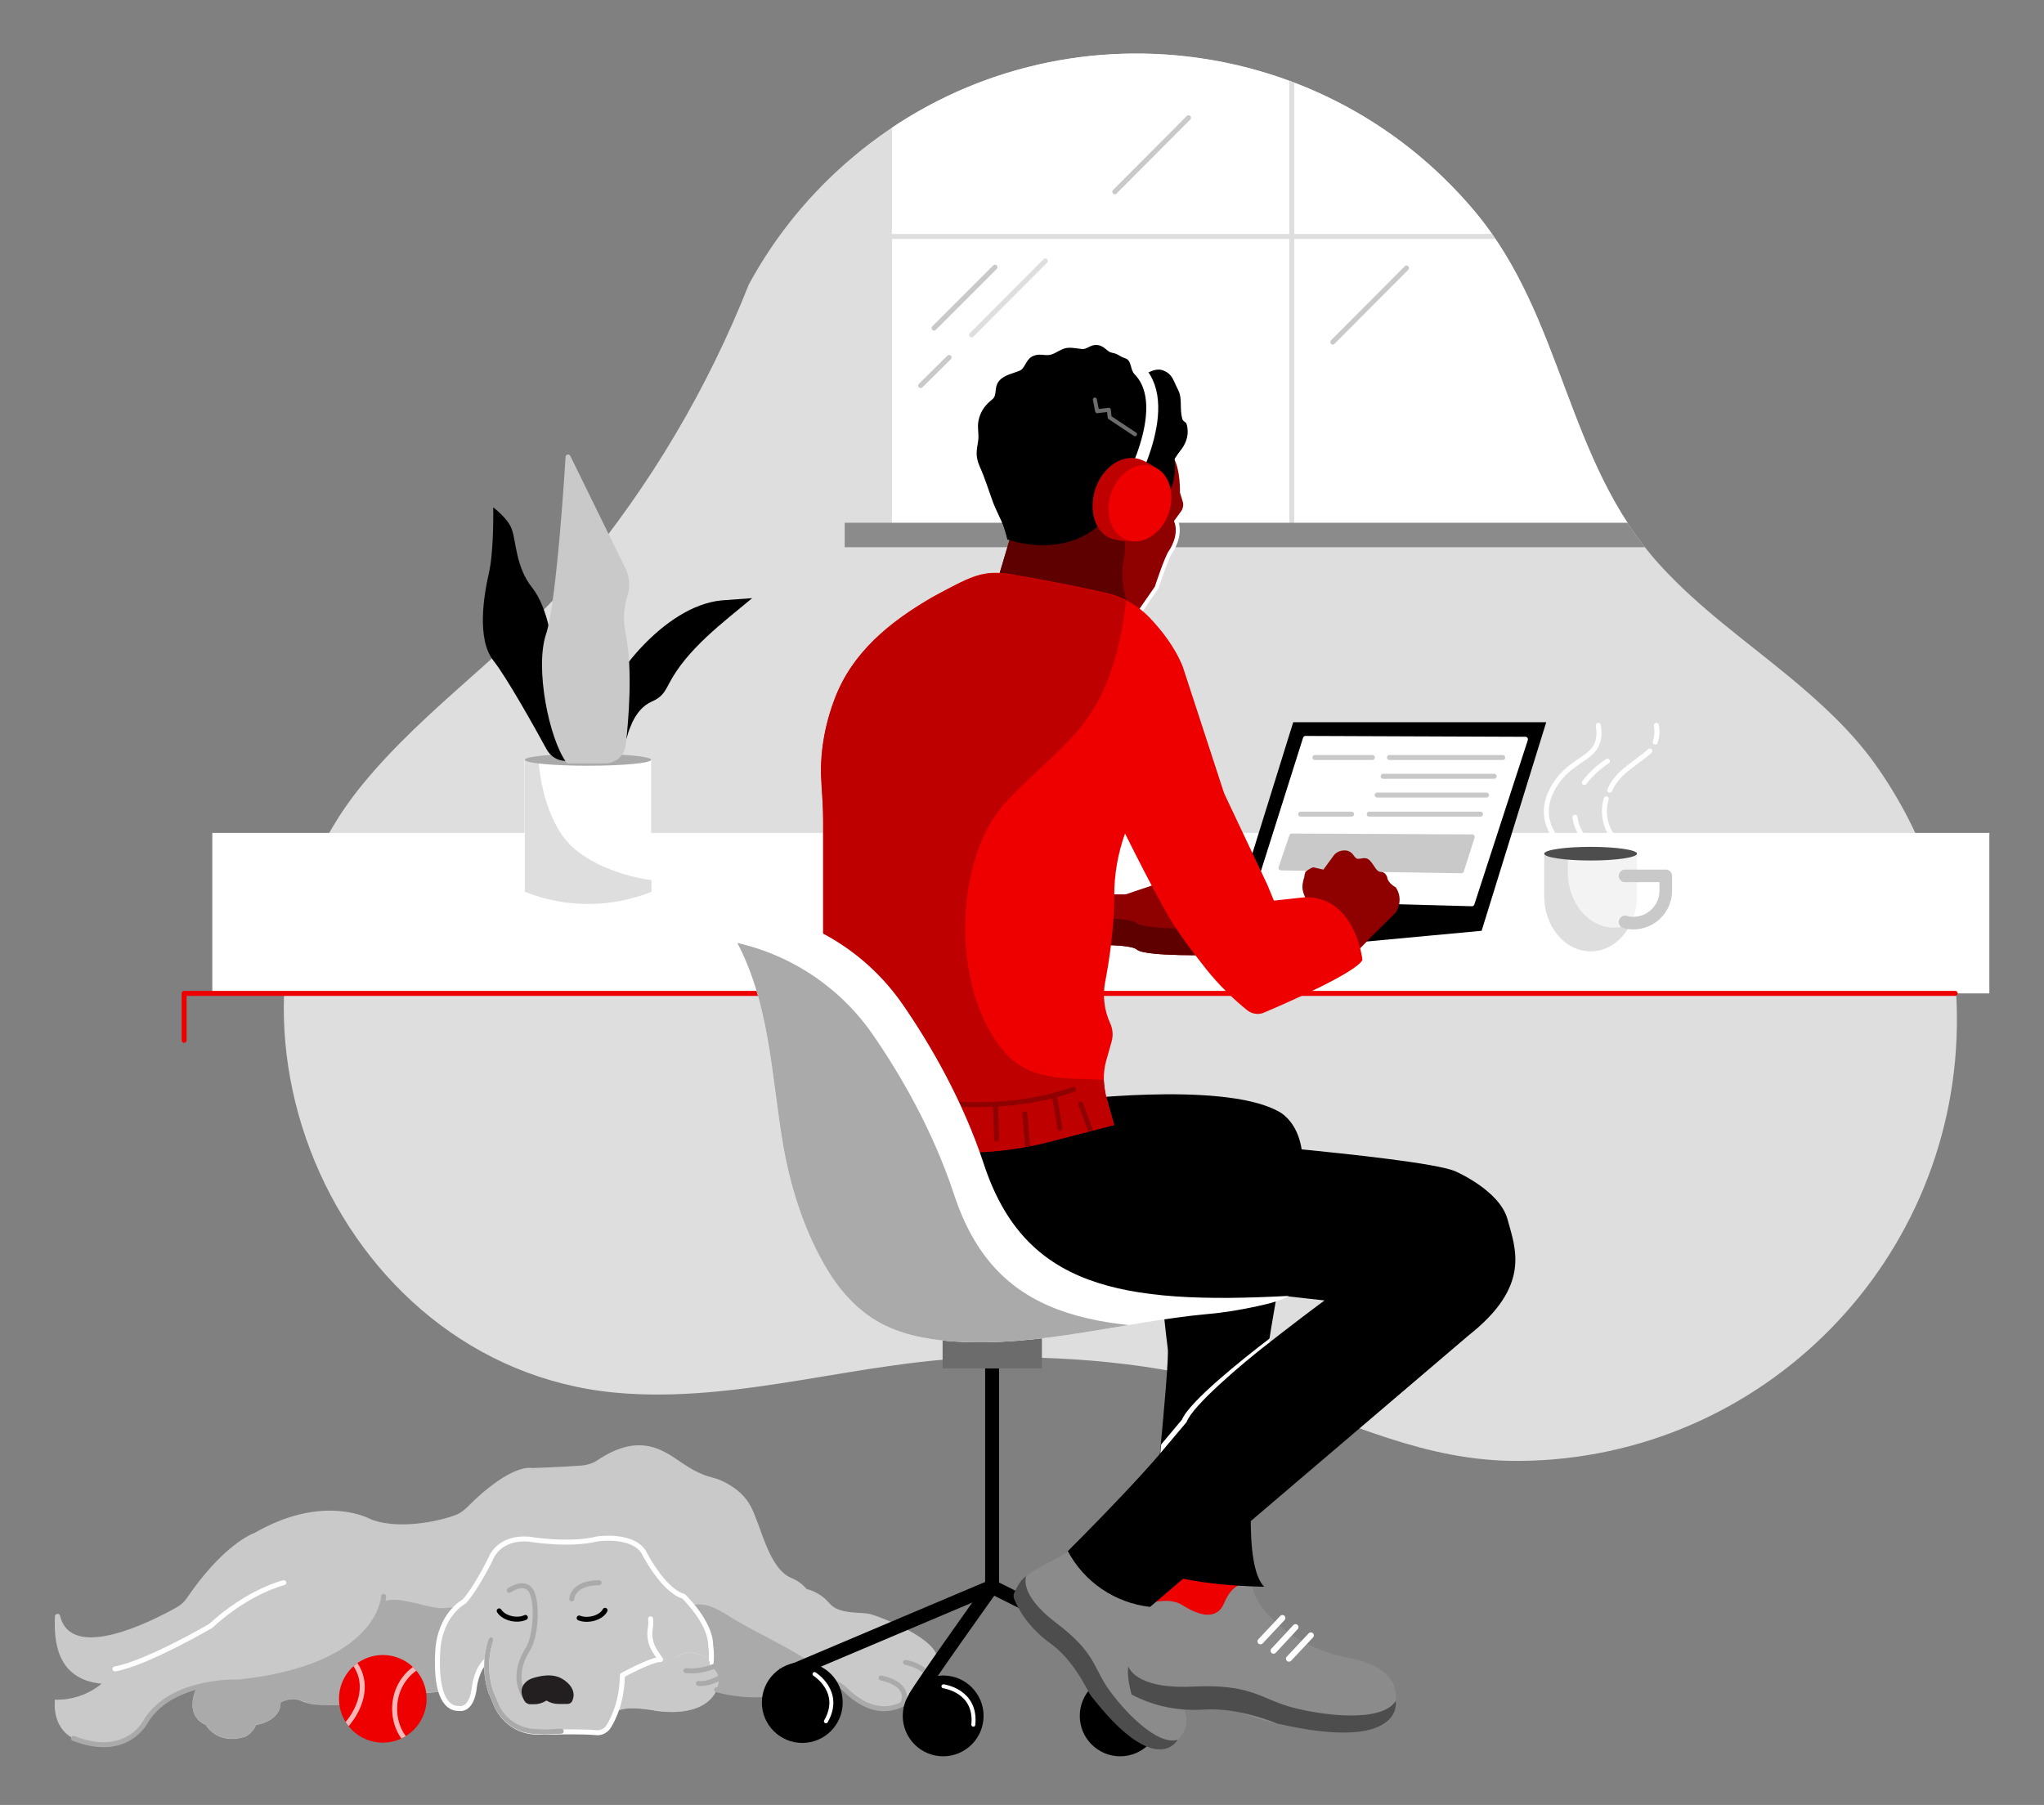 <?xml version="1.0" encoding="utf-8"?>
<!-- Generator: Adobe Illustrator 27.5.0, SVG Export Plug-In . SVG Version: 6.00 Build 0)  -->
<svg version="1.1" id="Layer_1" xmlns="http://www.w3.org/2000/svg" xmlns:xlink="http://www.w3.org/1999/xlink" x="0px" y="0px"
	 viewBox="0 0 718.2 634.3" style="enable-background:new 0 0 718.2 634.3;" xml:space="preserve">
<rect x="0" y="0" width="718.2" height="634.3" fill="#808080" stroke="none"/>
<style type="text/css">
	.st0{fill:#DEDEDE;}
	.st1{fill:#C9C9C9;}
	.st2{fill:#AAAAAA;}
	.st3{fill:none;stroke:#FFFFFF;stroke-width:1.752;stroke-linecap:round;stroke-linejoin:round;}
	.st4{fill:none;stroke:#AAAAAA;stroke-width:1.752;stroke-linecap:round;stroke-linejoin:round;}
	.st5{fill:none;stroke:#000000;stroke-width:4.906;stroke-miterlimit:10;}
	.st6{fill:none;stroke:#EE0000;stroke-width:1.97;stroke-linecap:round;stroke-miterlimit:10;}
	.st7{fill:#6C6C6C;}
	.st8{fill:#FFFFFF;}
	.st9{clip-path:url(#SVGID_00000067932988623843880910000010664368821130393484_);}
	.st10{fill:none;stroke:#DEDEDE;stroke-width:1.752;stroke-linecap:round;stroke-linejoin:round;}
	.st11{fill:#8B8B8B;}
	.st12{fill:none;stroke:#FFFFFF;stroke-width:1.402;stroke-linecap:round;stroke-miterlimit:10;}
	.st13{fill:#231F20;}
	.st14{fill:none;stroke:#000000;stroke-width:1.752;stroke-linecap:round;stroke-linejoin:round;}
	.st15{fill:#AAAAAA;stroke:#AAAAAA;stroke-width:1.752;stroke-linecap:round;stroke-linejoin:round;}
	.st16{fill:none;stroke:#C9C9C9;stroke-width:1.752;stroke-linecap:round;stroke-linejoin:round;}
	.st17{fill:#FFFFFF;stroke:#EE0000;stroke-width:1.556;stroke-linecap:round;stroke-linejoin:round;}
	.st18{fill:#4D4D4D;}
	.st19{fill:none;stroke:#EE0000;stroke-width:1.752;stroke-linecap:round;stroke-linejoin:round;}
	.st20{fill:#8F0000;}
	.st21{fill:#5F0000;}
	.st22{fill:#FFFFFF;stroke:#FFFFFF;stroke-width:1.752;stroke-linecap:round;stroke-linejoin:round;}
	.st23{fill:#C9C9C9;stroke:#C9C9C9;stroke-width:1.752;stroke-linecap:round;stroke-linejoin:round;}
	.st24{fill:none;stroke:#FFFFFF;stroke-width:1.402;stroke-miterlimit:10;}
	.st25{fill:#EE0000;}
	.st26{fill:#BE0000;}
	.st27{clip-path:url(#SVGID_00000162310350780027205920000003099877226228904862_);}
	.st28{fill:none;stroke:#8F0000;stroke-width:1.752;stroke-linecap:round;stroke-linejoin:round;}
	.st29{stroke:#000000;stroke-width:1.689;stroke-miterlimit:10;}
	.st30{fill:#F3F3F3;}
	.st31{fill:none;stroke:#C9C9C9;stroke-width:4.43;stroke-linecap:round;stroke-linejoin:round;}
	.st32{clip-path:url(#SVGID_00000102531641157985640540000010342225367566238902_);}
	.st33{fill:none;stroke:#6C6C6C;stroke-width:1.402;stroke-linecap:round;stroke-linejoin:round;}
	.st34{fill:#EE0000;stroke:#EE0000;stroke-width:1.752;stroke-miterlimit:10;}
	.st35{fill:none;stroke:#FFFFFF;stroke-width:4.205;stroke-linecap:round;stroke-linejoin:round;}
	.st36{clip-path:url(#SVGID_00000029032252633025541770000014770243238547020958_);}
	.st37{fill:none;stroke:#FAB6B6;stroke-width:1.752;stroke-linecap:round;stroke-linejoin:round;}
	.st38{fill:none;stroke:#FFFFFF;stroke-width:2.103;stroke-linecap:round;stroke-linejoin:round;}
</style>
<g id="container">
	<path class="st0" d="M628.9,238c-15.5-12.8-32.1-24.5-45.8-39.6c-33.1-36.6-33.5-86.6-64.9-124.1c-55-65.6-152.7-74.3-218.3-19.3
		c-15,12.6-27.5,27.8-36.8,45c-14.4,36.4-34.4,70.2-59.3,100.3c-23,27.8-54,47.8-76.7,75.7c-63,77.4-10.6,204,89,213.4
		c43.9,4.1,87.3-11.8,131.1-12.4c32.6-0.5,65.4,2.8,96.5,12.8c30.8,9.9,56.9,23.9,90.4,23.6c85.6-0.8,154.3-70.9,153.5-156.5
		c-0.3-32.1-10.6-63.3-29.4-89.3C649.9,256.3,639.6,246.9,628.9,238L628.9,238z"/>
</g>
<g id="gfx">
	<path class="st1" d="M329.4,583.4c0.5-7.5-19.9-15.1-23.3-16.1s-11.2,0.3-14.7-3.9c-2.1-2.5-4.9-4.2-8-5l0,0
		c-0.5-0.6-1.1-1.2-1.8-1.8c-1-0.8-2.2-1.5-3.4-2c-8.2-3.3-10.7-18.4-14.5-25.4c-3-5.6-8.9-8.4-11.5-9.4c-0.6-0.2-1.3-0.4-2-0.6
		c-1.3-0.3-4.7-1.2-9.8-4.6c-6.5-4.2-14.8-11.9-30.4-1.5c-1.6,1.1-3.5,1.7-5.4,1.9c-3,0.2-8.5,0.6-17.6,0.9c0,0-7.1-2.1-23,13.9
		c-0.9,0.9-2,1.7-3.2,2.3c-3.7,1.7-18.9,5.8-29.7,2.1c-0.4-0.1-0.8-0.3-1.2-0.5c-2.9-1.4-18.1-7.7-40.1,4.8
		c-0.3,0.2-0.7,0.4-1.1,0.5c-2.1,0.9-11.6,5.8-22.9,22.4c-1,1.5-2.3,2.7-3.8,3.5c-8.6,4.8-37,19.3-40.9,2.9
		c-0.1-0.5-0.6-0.8-1.1-0.6c-0.4,0.1-0.7,0.4-0.7,0.8c-0.3,7.7,0,22.1,16.4,23.7c-4.6,3.8-10.5,5.8-16.4,5.6
		c-0.9,10.7,6.5,13.6,6.5,13.6c19.1,7.5,25.6-6.3,25.6-6.3c4.2-6.6,11.3-10,17.8-11.7c-0.6,1.2-4.5,9.9,3.1,13.3c0,0,4,7.4,14.2,4
		c0,0,2.6-1.6,3.5-4c0,0,8.6-1.2,8.6-7.9c0,0,3.6-2.2,7.1-0.6c2,0.9,4.2,1.3,6.3,1.4c7.8,0.2,23.1,0.1,27.2-4.1
		c5.3,0.4,10.5,0.2,15.8-0.6l0,0c1.2,4.1,3.4,6.1,6.4,6.1c0,0,4.4,1.1,5.4-7.7c0,0,0.9-6.5,4.4-9.3l0,0c-0.2,3.8,0.2,7.7,1.4,11.4
		c0,0,0.8,1.7,1.7,4c2.3,5.9,8,9.8,14.3,10l1.7,0c1.3,0,2.6,0,3.9,0c3.5-0.1,11.2-0.2,15.4,0.2c1.7,0.2,3.4-0.7,4.3-2.1
		c1.1-1.7,2-3.5,2.6-5.4l0,0c3.2-2.6,14.4-0.3,14.4-0.3c16,2,20-5.2,20.9-7.4l0.2,0c0,0,16.2,4.9,28.9-1.5l13.2-0.7
		c1.1,0.5,2.1,1.3,3,2.1c6,6,16.8,12.2,27.9-1.7l1,1.2c0.5-1,0.6-2.1,0.5-3.2l0.1-0.1h-0.1c0-0.3-0.1-0.6-0.3-0.9l0.3,0.2
		C330,587.8,329.4,583.4,329.4,583.4L329.4,583.4z"/>
	<path class="st2" d="M153.9,580.4c0.4-8.3,3.9-13.1,6.5-15.6c-1.3,0-2.6,0.2-3.9,0.3c-5.4,0.7-16.3-4.7-21.7-2.3
		c0,0-4.1,10.4-8.3,13.5c-2.1,1.5-4,3.3-6.1,4.8c-2.1,1.5-4.6,2.2-7,3.3c-4.9,2.2-10.1,3.9-15.5,5c-5.6,1-11.9,1.4-17.6,1.9
		c-3.9,0.5-7.8,1.3-11.6,2.5c-2.1,5.1-1.4,10,3.6,12.3c0,0,4,7.4,14.2,4c0,0,2.6-1.6,3.5-4c0,0,8.6-1.2,8.6-7.9c0,0,3.6-2.2,7.1-0.6
		c2,0.9,4.2,1.3,6.3,1.4c7.8,0.2,23.1,0.1,27.2-4.1c5.3,0.4,10.5,0.2,15.8-0.6l0,0C154,591,153.6,586.4,153.9,580.4L153.9,580.4z"/>
	<path class="st2" d="M216.5,601.5L216.5,601.5c3.2-2.6,14.4-0.3,14.4-0.3c16,2,20-5.2,20.9-7.4l0.2,0c0,0,16.2,4.9,28.9-1.5
		l13.1-0.7c-3.7-3.6-7.9-6.7-12.3-9.4c-7.4-4.6-15.4-8.3-23-12.7c-4-2.3-8.1-5.6-12.9-5.7c-0.8,0-1.6,0.1-2.4,0.3
		c2.8,3.4,6.6,8.9,6.6,14c0,0,4,23.2-18.4,17.3"/>
	<path class="st3" d="M171.1,583.4c-3.6,2.8-4.4,9.3-4.4,9.3c-0.9,8.8-5.4,7.7-5.4,7.7c-5.4,0.1-8.2-6.7-7.5-19.9
		c0.7-13.3,9.3-17.7,9.3-17.7c4.4-4.9,9.3-15,9.3-15s2.6-7.8,13.5-6.9c0,0,14,2.4,24-0.1c0,0,12-1.8,16.2,4.5
		c0,0,6.7,13.5,14.1,15.7c0,0,9.5,9.1,9.5,17.2c0,0,4,23.2-18.4,17.3"/>
	<path class="st0" d="M218.8,588.8c0,0,10.2-6.3,16.6-5.9c1.2-0.3,2.4-0.7,3.5-1.3c1-0.7,2.2-1,3.4-0.9c3,0.3,7.7,1.3,7,4.8
		c0,0,4.7,2.1,2.6,7.5c0,0-2.1,10.4-21.1,8.1c0,0-11.2-2.3-14.4,0.3C216.5,601.5,218.5,591.6,218.8,588.8L218.8,588.8z"/>
	<path class="st1" d="M216.5,601.5c3.2-2.6,14.4-0.3,14.4-0.3c19,2.3,21.1-8.1,21.1-8.1c2.1-5.4-2.6-7.5-2.6-7.5
		c0.6-3.5-4-4.5-7-4.8c-1.2-0.1-2.4,0.2-3.4,0.9c-1.4,0.9-6.1,1.4-6.1,1.4s-1,0.2-2.8,0.6c-1.8,0.4-11.3,5.1-11.3,5.1"/>
	<path class="st4" d="M309.6,589.7c0,0,10.7,1.8,7.6,9"/>
	<path class="st4" d="M318.2,584.2c0,0,10.7,1.8,7.6,9"/>
	<path class="st4" d="M251.8,593.8c0,0,17.3,5.2,30.1-2c0,0,8.8-4.2,15.1,2c6.3,6.2,17.9,12.8,29.4-3.8"/>
	<path class="st5" d="M321.5,596.6c2.8-5,27.1-39,27.1-39v-95.8"/>
	<polyline class="st5" points="410.9,588.8 348.5,557.6 274.8,588.8 	"/>
	<circle cx="331.4" cy="603" r="14.2"/>
	<circle cx="393.6" cy="603" r="14.2"/>
	<circle cx="281.9" cy="598.3" r="14.2"/>
	<path class="st6" d="M407.7,585.1c0,0,11.2,3.8,7.6,15.3"/>
	<rect x="331.2" y="467.4" class="st7" width="34.9" height="13.5"/>
	<rect x="74.6" y="292.7" class="st8" width="624.4" height="56.4"/>
	<g>
		<defs>
			<path id="SVGID_1_" d="M628.9,238c-15.5-12.8-32.1-24.5-45.8-39.6c-33.1-36.6-33.5-86.6-64.9-124.1
				c-55-65.6-152.7-74.3-218.3-19.3c-15,12.6-27.5,27.8-36.8,45c-14.4,36.4-34.4,70.2-59.3,100.3c-23,27.8-54,47.8-76.7,75.7
				c-63,77.4-10.6,204,89,213.4c43.9,4.1,87.3-11.8,131.1-12.4c32.6-0.5,65.4,2.8,96.5,12.8c30.8,9.9,56.9,23.9,90.4,23.6
				c85.6-0.8,154.3-70.9,153.5-156.5c-0.3-32.1-10.6-63.3-29.4-89.3C649.9,256.3,639.6,246.9,628.9,238L628.9,238z"/>
		</defs>
		<clipPath id="SVGID_00000011737315998647564550000001766293937223696000_">
			<use xlink:href="#SVGID_1_"  style="overflow:visible;"/>
		</clipPath>
		<g style="clip-path:url(#SVGID_00000011737315998647564550000001766293937223696000_);">
			<g>
				<rect x="313.4" y="7.4" class="st8" width="292.9" height="176.6"/>
				<line class="st10" x1="453.9" y1="8.3" x2="453.9" y2="183.2"/>
				<rect x="296.8" y="183.7" class="st11" width="328.2" height="8.6"/>
				<line class="st10" x1="313.4" y1="83.1" x2="606.3" y2="83.1"/>
			</g>
		</g>
	</g>
	<path class="st3" d="M172.5,576.2c-2,6-2,12.5,0,18.5c0,0,0.8,1.7,1.7,4c2.3,5.9,8,9.9,14.3,10l1.7,0c1.3,0,2.6,0,3.9,0
		c3.5-0.1,11.2-0.2,15.4,0.2c1.7,0.2,3.4-0.7,4.3-2.1c1.9-3,4.7-8.9,4.9-18.1c0,0,10.2-5.6,13.4-5.5l-2-3c-1.5-2.4-2.1-5.2-1.6-8
		c0.2-1.1,0.2-2.2,0.1-3.3"/>
	<path class="st4" d="M178.9,558.9c0,0,5.1-3.7,7.6,0c2.5,3.7,1.9,16.2-1.1,20.8c-3,4.7-5,11.7,0,18"/>
	<path class="st12" d="M331.5,592.6c0,0,11.7,1.5,10.5,13.5"/>
	<path class="st12" d="M286.2,588.3c0,0,10,6.2,4,16.6"/>
	<path class="st3" d="M40.4,586.5c11.4-2.1,33.6-15.1,33.6-15.1c13.5-12.4,25.7-15.2,25.7-15.2"/>
	<path class="st4" d="M134.8,561c0,0-0.9,24.8-51,30.1c0,0-23.1-1.1-32.4,13.5c0,0-6.5,13.8-25.6,6.3"/>
	<path class="st4" d="M200.9,561.9c0,0,0.2-5.7,9.6-5.7"/>
	<path class="st13" d="M184.4,597.9c-0.9-1.4-2.2-4.4,0.4-6.8c0.6-0.6,1.4-1,2.2-1.3c2.2-0.7,7.2-2.1,10.9,0.4c0,0,5.2,3,3.2,7.5
		c-0.3,0.7-0.9,1.1-1.7,1.1h-3.2c-1.5,0-2.9-0.4-4.2-1.2l0,0l-0.3,0.2c-1.2,0.7-2.5,1.1-3.9,1.1h-1.9
		C185.3,598.7,184.7,598.4,184.4,597.9L184.4,597.9z"/>
	<path class="st14" d="M175.4,566.1c1.6,2.6,6.3,3.7,9.2,2.3"/>
	<path class="st14" d="M212.6,565.9c-1.4,2.7-6.1,3.9-9.1,2.7"/>
	<path class="st15" d="M251.1,585.5c-3.2,1.3-6.6,1.9-10.1,1.6"/>
	<path class="st15" d="M252.6,589.8c0,0-3.9,2.2-7.2,1.8"/>
	<line class="st16" x1="349.6" y1="93.9" x2="328.2" y2="115.3"/>
	<line class="st10" x1="367.3" y1="91.7" x2="341.4" y2="117.7"/>
	<line class="st16" x1="417.6" y1="41.4" x2="391.7" y2="67.4"/>
	<line class="st16" x1="494.2" y1="94.2" x2="468.3" y2="120.2"/>
	<line class="st16" x1="333.5" y1="125.6" x2="323.5" y2="135.5"/>
	<path class="st11" d="M411.4,592.9c-10.1-12.2-9.6-27.4-6.3-33.3c0.8-1.4,0.3-3.3,2.4-5.3c2.1-2.1-20.3-19.3-23.1-16.5
		c-4,4-8.6,7.5-13.7,10.1c-7.3,3.7-11.3,5.9-13.8,11.2c-0.5,1.1-0.5,2.3,0,3.4c2.8,6,7.2,11.2,12.6,15.1c10,7.1,7.9,10.8,18.1,21.9
		c10.2,11.2,18.1,16.9,23,14.2S421.4,605.1,411.4,592.9z"/>
	<path class="st17" d="M395.2,526.8c0,0,8.1,14.7,21.8,20c0,0-7.7,6.7-12,12.1c0,0-1.4-6.1-9.1-2.1c-3.1,1.6-7,1.1-9.7-7.3
		c-1.3-4-5.5-5.6-6.7-6.6C379.6,542.9,391.6,531.3,395.2,526.8L395.2,526.8z"/>
	<path class="st18" d="M360.6,553.9c0,0-3,6.2,10.6,16.5c13.6,10.3,12.9,15.4,18.1,22.9c5.2,7.5,17.1,20.3,24.5,18.1
		c0,0-7.5,14.1-30.4-15.4c-0.3-0.4-0.6-0.9-0.9-1.4c-1.3-2.6-6.1-11.8-13.2-16.9c-7.8-5.6-11.5-12.1-13-15.9c-0.2-0.6-0.2-1.3,0-1.9
		C357.1,558.2,358.6,555,360.6,553.9L360.6,553.9z"/>
	<polyline class="st19" points="64.7,365.6 64.7,349.1 687,349.1 	"/>
	<path class="st20" d="M379.6,314.3h15.9l10.7-3.6l21.1,24.9c0,0-24.9,0.7-27.9-1.9c-3-2.6-23.9-1.3-23.9-1.3L379.6,314.3
		L379.6,314.3z"/>
	<path class="st21" d="M399.4,324.4c-2.4-2.1-16.4-1.7-21.7-1.4l-2.1,9.4c0,0,20.9-1.2,23.9,1.3c3,2.6,27.8,1.9,27.8,1.9l-7.8-9.2
		C411.9,326.3,401.2,326,399.4,324.4L399.4,324.4z"/>
	<polygon points="454.4,253.8 434.8,316.8 437.1,328.7 472.3,331.6 520.6,327.1 543.3,253.8 	"/>
	<polygon class="st22" points="458.7,259.5 536,259.8 517.2,317.6 441,315.5 	"/>
	<line class="st16" x1="528" y1="266.2" x2="488.2" y2="266.2"/>
	<line class="st16" x1="482.2" y1="266.2" x2="462" y2="266.2"/>
	<line class="st16" x1="525" y1="272.8" x2="486" y2="272.8"/>
	<line class="st16" x1="522.3" y1="279.4" x2="483.9" y2="279.4"/>
	<line class="st16" x1="520.2" y1="286.1" x2="481.1" y2="286.1"/>
	<line class="st16" x1="474.9" y1="286.1" x2="457" y2="286.1"/>
	<polygon class="st23" points="517.3,294.1 453.9,293.8 450.1,305 513.5,306 	"/>
	<path class="st20" d="M355.1,188.5l-4.9,16.5l49.2,11.6l7-10.1c0,0,3.6-11,5-12.7c0,0,3.8-5.4,1.9-10.6l2.2-3
		c0.9-1.2,1.2-2.9,0.7-4.3l-0.9-2.9c0,0,0.4-13.1-5.2-15.1l-49.4,10.8L355.1,188.5L355.1,188.5z"/>
	<path class="st24" d="M399.4,216.6l7-10.1c0,0,3.6-11,5-12.7c0,0,3.8-5.4,1.9-10.6l2.2-3c0.9-1.2,1.2-2.9,0.7-4.3l-0.9-2.9
		c0,0,0.4-13.1-5.2-15.1"/>
	<path class="st21" d="M394.9,207.2c-0.4-2.3-0.6-4.6-0.5-6.9c0.1-2.5,0.8-4.8,0.9-7.3c0.1-4.5-0.5-9.1-2-13.4
		c-2-5.8-4.8-11.3-8.3-16.4l-24.3,5.3l-5.6,19.9l-4.9,16.5l47.3,11.2C396.4,213.3,395.5,210.3,394.9,207.2L394.9,207.2z"/>
	<path class="st11" d="M473.8,582.6c-18.8-3.6-32-16.4-33.6-24.4c-0.4-1.9-0.3-4.9,0-8.4c0.3-3.5-35.2-2.3-35.7,2.6
		c-0.7,7.3-0.9,14-3.5,20c-4.3,10.1-6.3,15.2-3.5,23.2c7.8,4.2,16.6,6,25.4,5.3c14.8-1.2,15.7,3.9,33.8,6.4s29.9,1.7,32.4-4.6
		C491.7,596.3,492.6,586.2,473.8,582.6L473.8,582.6z"/>
	<path class="st25" d="M406.3,536c0,0,10.3,9.3,27,3.6c0,0,6.6,9.3,6.8,17.7c0,0-6-3.6-10,6.1c-1.6,3.9-5.6,6.4-14.6,0.7
		c-4.3-2.7-9.4-1-11.4-1C404.2,563,406.4,542.9,406.3,536L406.3,536z"/>
	<path class="st18" d="M396.5,585.6c0,0,2,8.1,22.6,7.1c20.6-1,23.9,4.3,34.5,7.2c10.6,2.9,31.7,5.7,36.8-2.1c0,0,3.5,18.2-41.7,7.9
		c0,0-13.2-5.8-25.7-4.9c-8.8,0.6-17.6-1.2-25.4-5.3C397.6,595.5,395.7,588.9,396.5,585.6L396.5,585.6z"/>
	<path d="M373.3,386.9c0,0,55.4-7.1,75.4,3.4c0,0,16.6,6.5,4.8,39.5c0,0-23.9,113.1-9.3,127.8c0,0-27.6-0.1-40.7-6.7
		c0,0,7.7-72.1,6.8-77.1c0,0-4.4-33.2-2.6-49.4l-39.3-14.9L373.3,386.9L373.3,386.9z"/>
	<path d="M391.5,395.3l8.7,3.7c0,0,97.3,7.2,110.9,12.5c0,0,15.8,6.7,18.6,17c2.8,10.3,8.4,23.4-13.7,40.8l-111.9,95.4
		c-12.3-1.4-23.1-8.7-28.9-19.6c0,0,37.5-37.2,40.7-45.6c3.2-8.4,49.5-42.5,49.5-42.5l-12.6-1.4c0,0-122.9,15.7-137.1,4.2
		c-14.2-11.5-38.9-49.1-21.6-74L391.5,395.3L391.5,395.3z"/>
	<path class="st20" d="M393.3,287.7c4.7,9.4,10.1,18.5,16.2,27.2l12.2,17.4c5.1,7.3,11.4,13.5,18.7,18.6c0,0,6.1,2,11.3-1.4
		c0,0,17.4-5.9,29.7-19.9l9-8.9c0,0,3.1-4.4,0-8.9c0,0-2.8-1.4-3-3.6c0,0-0.6-1.8-2.2-1.8s-2.1-2-3.7-3.8c-1.6-1.8-3-0.7-4.4-0.8
		c-1.4-0.1-1.4-2.4-4-2.9c-1.6-0.2-3.2,0.3-4.3,1.5l-3.8,5.2l-3.5-0.8c-1.2,0.2-2.8,1.6-2.8,1.6c-0.2,0.6-0.4,1.2-0.4,1.8
		c-0.3,0.8-0.5,1.7-0.6,2.5c-0.4,2.8,1.1,4.9,2.2,7.3c0,0-7,0.1-13.1,2.8c0,0-19.5-43-25.2-48.1L393.3,287.7L393.3,287.7z"/>
	<path class="st25" d="M458.6,315.3l-11,1.2l-2.3-5.6l-14.7-31.1c-0.3-0.6-0.6-1.3-0.8-2l-14.2-43.5c-2.8-7-7.6-13-11.8-17.4
		c-4.2-4.3-9.5-7.3-15.4-8.6c-4.4-1-8.8-1.9-13.2-2.8l-12.5-2.4c-4.2-0.6-8.3-1.7-12.5-1.8c-5.5-0.1-9.6,1.8-14.4,4.2
		c-2.7,1.4-5.4,2.8-8.1,4.3c-15,8.7-28.1,19.3-34.3,35.6c-3.6,9.4-5.4,19.6-4.7,29.6c0.3,4.6,0.6,9.1,0.6,13.7v100.3
		c0,0,8.6,12.7,38.8,15.5c13.8,1.2,27.6,0.1,41-3.4l22.4-5.8l-2.7-9.5c-1.2-4.3-1.3-8.8-0.1-13.1l1.9-6.7c0.6-2.2,0.4-4.5-0.6-6.6
		c-2-4.4-2.6-9.4-1.7-14.2c1.4-7.2,3.2-18.9,3.2-30.4c0-7.5,1.3-14.9,3.8-21.9c4.3,8.6,8.6,17.1,13.9,26.7c4.1,7.4,9.1,14,14.8,21.2
		c4.2,5.2,9,10,14.2,14.2c1.6,1.3,3.9,1.7,5.8,0.9c8.5-3.6,32.2-14,34.7-18.5C478.8,337.3,476.2,315,458.6,315.3L458.6,315.3z"/>
	<path class="st26" d="M387.8,379.5c-12.8-0.8-25.3,0.6-34.3-9.2c-5.5-6-9-13.6-11.3-21.4c-2.3-8.3-3.3-16.9-3-25.6
		c0.2-8.9,1.9-17.7,5-26.1c1.5-3.9,3.4-7.6,5.8-11c2.7-3.8,6-7.1,9.3-10.3c7.3-7.1,15.3-13.7,21.6-21.9c6.5-8.5,10.2-18.6,12.5-28.9
		c1-4.6,1.7-9.3,2.3-14c-2.3-1.2-4.8-2.1-7.4-2.7c-4.4-1-8.8-1.9-13.2-2.8l-12.5-2.4c-4.2-0.6-8.3-1.7-12.5-1.8
		c-5.5-0.1-9.6,1.8-14.4,4.2c-2.7,1.4-5.4,2.8-8.1,4.3c-15,8.7-28.1,19.3-34.3,35.6c-3.6,9.4-5.4,19.6-4.7,29.6
		c0.3,4.6,0.6,9.1,0.6,13.7v100.3c0,0,8.6,12.7,38.8,15.5c13.8,1.2,27.6,0.1,41-3.4l22.4-5.8l-2.7-9.5
		C388.3,383.7,388,381.6,387.8,379.5z"/>
	<g>
		<defs>
			<path id="SVGID_00000046314627853762296260000004260682106780974239_" d="M423.7,265.1l-8.1-30.8c-5.5-13.6-19.3-24.2-19.3-24.2
				c-7-1.6-14.1-3.2-21.2-4.6l-12.5-2.4c-4.2-0.6-8.3-1.7-12.5-1.8c-5.5-0.1-9.6,1.8-14.4,4.2c-2.7,1.4-5.4,2.8-8.1,4.3
				c-15,8.7-28.1,19.3-34.3,35.6c-3.6,9.4-5.4,19.6-4.7,29.6c0.3,4.6,0.6,9.1,0.6,13.7v100.3c0,0,8.6,12.7,38.8,15.5
				c13.8,1.2,27.6,0.1,41-3.4l22.4-5.8l-2.7-9.5c-1.2-4.3-1.3-8.8-0.1-13.1l1.9-6.7c0.6-2.2,0.4-4.5-0.6-6.6
				c-2-4.4-2.6-9.4-1.7-14.2c1.4-7.2,3.2-18.9,3.2-30.4c0-18.6,7.9-30.5,7.9-30.5L423.7,265.1L423.7,265.1z"/>
		</defs>
		<clipPath id="SVGID_00000183218645073166373150000006486393608687841193_">
			<use xlink:href="#SVGID_00000046314627853762296260000004260682106780974239_"  style="overflow:visible;"/>
		</clipPath>
		<g style="clip-path:url(#SVGID_00000183218645073166373150000006486393608687841193_);">
			<g>
				<line class="st28" x1="379.7" y1="388" x2="383.2" y2="397.3"/>
				<line class="st28" x1="360.1" y1="391.4" x2="361.1" y2="403.2"/>
			</g>
		</g>
	</g>
	<path class="st28" d="M330,387.5c0,0,25.1,3.4,47.2-4.7"/>
	<path class="st8" d="M452.9,455.4c-59.6,3.2-93-3.2-107.2-46.3c-7.5-22.7-19-42.3-28.3-55.8c-14.1-20.6-37.1-33.4-62.1-34.4
		c-1.7-0.1-2.6,0-2.6,0s-1.4-1.6,5.8,11.4c11.9,21.8,12.5,47.1,16.5,71.1c2.5,14.8,7,29.5,14.4,42.6c4.5,8,10.5,15.3,18.3,20
		c8.1,4.9,17.7,6.7,27.1,7.4c30.5,2.1,59.3-6.8,89.3-9.6c6-0.5,11.9-1.5,17.8-2.8C446.3,458.1,450.7,456.8,452.9,455.4z"/>
	<path class="st29" d="M354.7,188.9c0,0,15.9,5.9,28.9-3.3c1.1-0.8,2.1-1.8,2.9-3c2.3-3.7,9.5-13.1,20.3-6.8c0,0,6.7-3.1,4.9-15.6
		c0,0,6.4-4.6,4.4-11l-15.7-12.9c-12.1-10-30-9.7-41.4,1.2c-0.3,0.3-0.6,0.5-0.8,0.8l-1,1.6c-2.9,4.5-5,9.4-6.2,14.6l0,0
		c-1.5,6.5-1.7,13.3-0.6,19.8L354.7,188.9L354.7,188.9z"/>
	<path class="st30" d="M558.9,300h-16.3v14.9c0,10.7,7.3,19.4,16.3,19.4l0,0c9,0,16.3-8.7,16.3-19.4V300H558.9z"/>
	<path class="st0" d="M567.2,326L567.2,326c-9,0-16.3-8.7-16.3-19.4V300h-8.3v14.9c0,10.7,7.3,19.4,16.3,19.4l0,0
		c6,0,11.2-3.8,14-9.6C571.1,325.6,569.2,326,567.2,326z"/>
	<ellipse class="st18" cx="558.9" cy="300" rx="16.3" ry="2.4"/>
	<path class="st8" d="M228.8,267v46.5c-14.3,5.7-30.2,5.7-44.5,0V267"/>
	<path class="st0" d="M209.8,303.5c-3-1.5-5.9-3.4-8.4-5.6c-2.2-2-4-4.3-5.4-6.8c-3.3-5.7-5.2-12.3-6.2-18.9
		c-0.3-1.8-0.5-3.5-0.6-5.3h-4.8v46.5c14.3,5.7,30.2,5.7,44.5,0v-4.1C222.2,308.4,215.8,306.4,209.8,303.5L209.8,303.5z"/>
	<ellipse class="st2" cx="206.6" cy="267" rx="22.2" ry="2.1"/>
	<path class="st31" d="M571,307.8h14.3v5.2c0,6.3-5.1,11.4-11.4,11.4c-1,0-1.9-0.1-2.9-0.4l0,0"/>
	<path d="M173.3,178.3c0,0,0.3,15.1-1.5,23s-4.4,23.3,1.6,30.9c4.6,5.8,14.4,23.3,18.7,31.2c1.4,2.5,3.9,4,6.7,4h6.2
		c0,0-11.5-23.9-10.8-32c0.7-8.1-1.7-22-7.3-29c-5.6-7-5.6-16.3-7-20.2C178.7,182.3,173.3,178.3,173.3,178.3L173.3,178.3z"/>
	<path d="M206.7,261.3c0,0,6.3-10,6.9-15.8c0.5-5.9,19.2-32.4,39.8-34.5l10.9-0.8c-10.3,8.6-22.9,17.9-29.2,30
		c-1.8,3.5-2.8,4.9-6.2,6.4c-3.1,1.4-5.2,4.1-6.7,7.2c-0.7,1.6-1.4,3.2-1.8,4.9c-1.5,4.9-6.3,8-11.3,7.4l-4.6-0.6L206.7,261.3
		L206.7,261.3z"/>
	<path class="st23" d="M199.6,160.6c0,0-3,50.8-6.9,62.5s1.1,36.2,7,44.3h12.9c3.3,0,6.1-2.5,6.4-5.7c1-8.9,2.5-26.3,0-38.8
		c-1-4.5-0.8-9.1,0.5-13.4c1-2.8,0.9-5.8-0.1-8.5L199.6,160.6L199.6,160.6z"/>
	<g>
		<defs>
			<path id="SVGID_00000018195945241755734900000001223328274822633097_" d="M452.9,455.4c-59.6,3.2-93-3.2-107.2-46.3
				c-7.5-22.7-19-42.3-28.3-55.8c-14.1-20.6-37.1-33.4-62.1-34.4c-1.7-0.1-2.6,0-2.6,0s-1.4-1.6,5.8,11.4
				c11.9,21.8,12.5,47.1,16.5,71.1c2.5,14.8,7,29.5,14.4,42.6c4.5,8,10.5,15.3,18.3,20c8.1,4.9,17.7,6.7,27.1,7.4
				c30.5,2.1,59.3-6.8,89.3-9.6c6-0.5,11.9-1.5,17.8-2.8C446.3,458.1,450.7,456.8,452.9,455.4z"/>
		</defs>
		<clipPath id="SVGID_00000152231395991328789970000004905051361540021893_">
			<use xlink:href="#SVGID_00000018195945241755734900000001223328274822633097_"  style="overflow:visible;"/>
		</clipPath>
		<g style="clip-path:url(#SVGID_00000152231395991328789970000004905051361540021893_);">
			<path class="st2" d="M431.5,469.6c4.3-1,8.6-2.3,10.9-3.6c-59.6,3.2-93-3.2-107.2-46.3c-7.5-22.7-19-42.3-28.3-55.8
				c-14.1-20.6-37.1-33.4-62.1-34.4c-1.7-0.1-2.6,0-2.6,0s-0.9,84.8-2.5,86.2c-1.6,1.4,32.4,75.5,32.4,75.5l150.1,11.6l20.2-36.8"/>
		</g>
	</g>
	<path class="st29" d="M406.9,165.9c3.9-2,10.7-12.3,8.8-15.8c-2.8-5.2-0.7-9.2-2.5-12.7s-1.9-5.3-4.7-6.4c-3-1.2-5.9,2-8.2,1.8
		c-4.6-0.3-2.9-5.4-5.2-6.1s-2.3-1.5-4.5-1.9s-2.8-2.4-5-2.7c-2.2-0.3-3.3,1.6-5.5,1.4c-2.2-0.2-4.5-0.9-6.5,0c-2,0.9-3.1,1.9-5,2.1
		c-2,0.2-3.5-0.6-5.5,0.4c-2,1-2.2,4-4.4,5c-2.2,1-5.3,1.4-7,3.4s-0.3,4.7-2.4,6.5c-2.2,1.8-3.7,3.5-4.5,6.4s0.2,4.8-0.3,8
		c-0.5,3.1-1,5,0.6,8.5c1.6,3.5,3.1,8.3,4.6,12.4c1.5,4,4.6,9,5.1,13.4"/>
	<polyline class="st33" points="398.8,152.6 389.9,146.7 389.6,144 385.5,144.5 384.7,140.4 	"/>
	<path class="st34" d="M406.8,175.7v4.4c0,0.4-0.3,0.7-0.6,0.8c-0.1,0-0.3,0-0.4-0.1L404,180c-0.6-0.3-1-0.9-1-1.5l-0.4-4.7
		L406.8,175.7L406.8,175.7z"/>
	<path class="st35" d="M395.2,173.7c0,0,17.8-30.2,5.1-43.5"/>
	<path class="st26" d="M409.2,178.9c-4,7.1-6.4,13.6-18.2,10.5c-6.1-1.6-8.7-9.9-6.1-17.7c2.6-7.7,9.6-12.3,15.6-10.3
		C406.5,163.5,414.2,169.8,409.2,178.9L409.2,178.9z"/>
	
		<ellipse transform="matrix(0.323 -0.947 0.947 0.323 103.707 498.781)" class="st25" cx="400.3" cy="176.9" rx="13.7" ry="10.7"/>
	<line class="st28" x1="370.5" y1="384.9" x2="372.4" y2="396.5"/>
	<line class="st28" x1="349.8" y1="388.3" x2="350.2" y2="400.3"/>
	<circle class="st25" cx="134.5" cy="597" r="15.4"/>
	<g>
		<defs>
			<circle id="SVGID_00000051381600333290261310000000329872496701067683_" cx="134.5" cy="597" r="15.4"/>
		</defs>
		<clipPath id="SVGID_00000121962091851929369910000017998252529520029618_">
			<use xlink:href="#SVGID_00000051381600333290261310000000329872496701067683_"  style="overflow:visible;"/>
		</clipPath>
		<g style="clip-path:url(#SVGID_00000121962091851929369910000017998252529520029618_);">
			<g>
				<path class="st37" d="M147.7,585.2c-12.3,6.6-11.2,23.8-1.8,28.9"/>
				<path class="st37" d="M121.5,581.3c10.8,8.9,4.7,22.2-3.8,28.7"/>
			</g>
		</g>
	</g>
	<line class="st38" x1="450.6" y1="568.6" x2="442.9" y2="576.8"/>
	<line class="st38" x1="455.2" y1="571.8" x2="447.5" y2="580.1"/>
	<line class="st38" x1="460.6" y1="574.7" x2="452.9" y2="582.9"/>
	<path class="st4" d="M172.5,576.2c-2,6-2,12.5,0,18.5c0,0,0.8,1.7,1.7,4c2.3,5.8,7.9,9.7,14.2,9.8l3,0.1c1.3,0,4.5-0.2,5.8-0.2"/>
	<path class="st3" d="M547.2,295.1c0,0-7.9-7.8-1.1-18.9c6.8-11.2,17.4-8.9,15.5-21.3"/>
	<path class="st3" d="M556.7,275c2.2-2.9,5-5.5,8.1-7.5"/>
	<path class="st3" d="M557.1,295.1c-2-2.2-3.3-4.9-3.7-7.9"/>
	<path class="st3" d="M581.6,260.8c0.6-1.9,0.8-3.9,0.4-5.9"/>
	<path class="st3" d="M565.6,277.7c2.8-6.5,9.1-9.3,14.1-13.8"/>
	<path class="st3" d="M567.6,295.1c-3.6-3.8-4.7-9.5-3.2-14.4"/>
	<path class="st8" d="M415.3,498.9l-7.3,8.7l-0.3,3.1l9.1-10.8c0.1-0.1,0.1-0.2,0.2-0.3c2.1-5.6,18.9-20,29-27.8l0.2-1.5
		C436.1,478,417.9,492.6,415.3,498.9L415.3,498.9z"/>
</g>
</svg>

